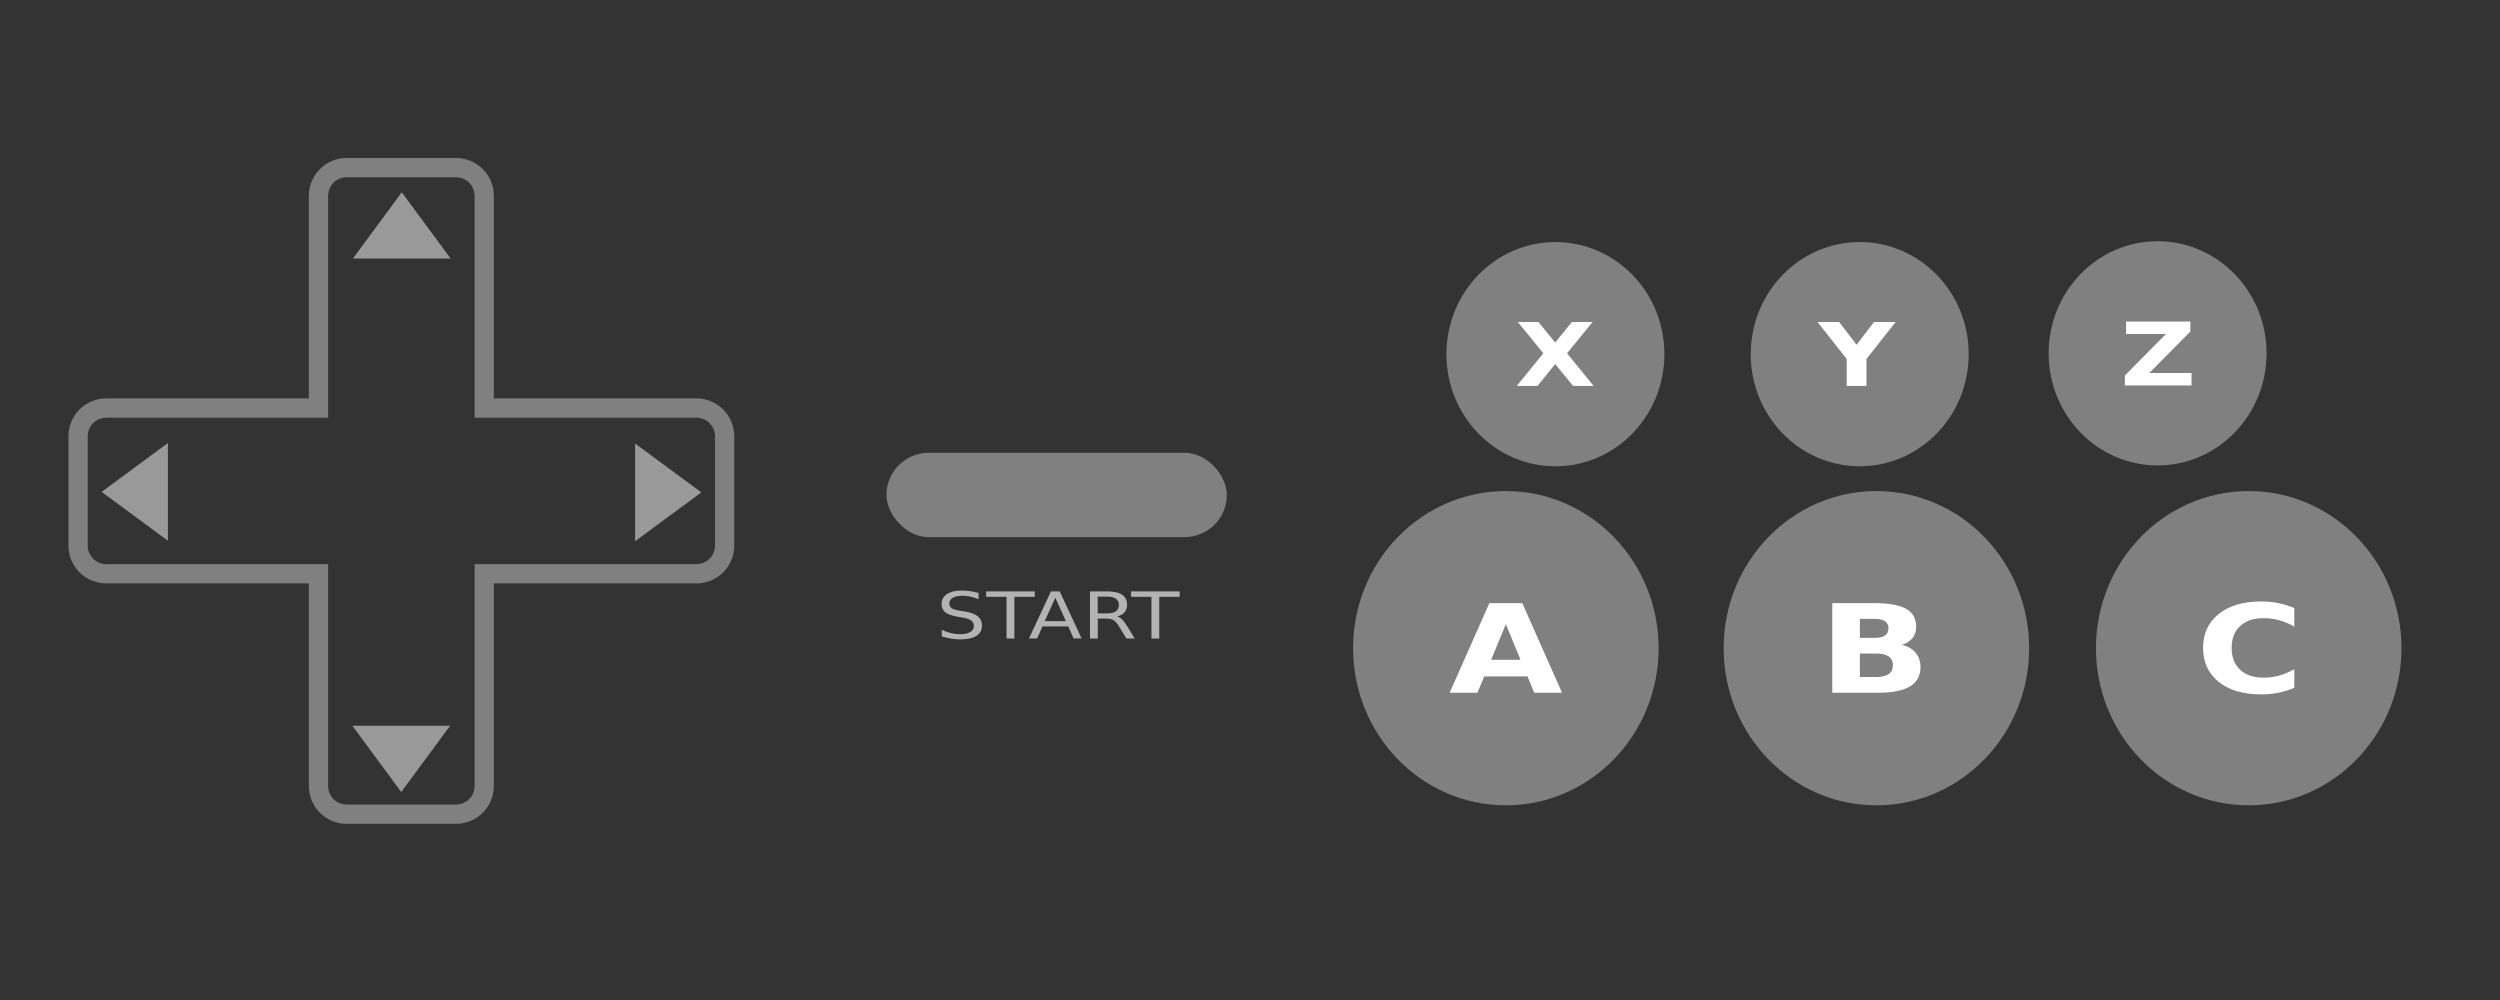 <?xml version="1.0" encoding="UTF-8" standalone="no"?>
<!-- Created with Inkscape (http://www.inkscape.org/) -->

<svg
   xmlns:dc="http://purl.org/dc/elements/1.1/"
   xmlns:cc="http://creativecommons.org/ns#"
   xmlns:rdf="http://www.w3.org/1999/02/22-rdf-syntax-ns#"
   xmlns:svg="http://www.w3.org/2000/svg"
   xmlns="http://www.w3.org/2000/svg"
   xmlns:sodipodi="http://sodipodi.sourceforge.net/DTD/sodipodi-0.dtd"
   xmlns:inkscape="http://www.inkscape.org/namespaces/inkscape"
   width="500"
   height="200"
   viewBox="0 0 132.292 52.917"
   version="1.1"
   id="svg8"
   sodipodi:docname="streamer.svg"
   inkscape:version="0.92.3 (2405546, 2018-03-11)">
  <rect x="0" y="0" width="132.292" height="52.917" fill="#333333" stroke="none"/>
  <defs
     id="defs2" />
  <sodipodi:namedview
     id="base"
     pagecolor="#ffffff"
     bordercolor="#666666"
     borderopacity="1.0"
     inkscape:pageopacity="0.0"
     inkscape:pageshadow="2"
     inkscape:zoom="1.4142136"
     inkscape:cx="289.08533"
     inkscape:cy="83.96545"
     inkscape:document-units="mm"
     inkscape:current-layer="layer2"
     showgrid="false"
     units="px"
     inkscape:window-width="1811"
     inkscape:window-height="1163"
     inkscape:window-x="1403"
     inkscape:window-y="725"
     inkscape:window-maximized="0"
     showguides="false" />
  <g
     inkscape:groupmode="layer"
     id="layer2"
     inkscape:label="Layer 2"
     style="display:inline"
     transform="translate(0,-52.917)">
    <g
       id="g995"
       transform="matrix(1.522,0,0,1.522,-77.252,-126.706)">
      <ellipse
         ojd-button="A"
         class="theme-button"
         inkscape:label="buttonA"
         ry="5.463"
         rx="5.311"
         cy="140.554"
         cx="103.112"
         id="path1697-8-4"
         style="display:inline;opacity:1;fill:#808080;fill-opacity:1;stroke:none;stroke-width:0.724;stroke-miterlimit:4;stroke-dasharray:none" />
      <g
         id="text976-1-6"
         style="font-style:normal;font-weight:normal;font-size:4.674px;line-height:1.25;font-family:sans-serif;letter-spacing:0px;word-spacing:0px;display:inline;fill:#ffffff;fill-opacity:1;stroke:none;stroke-width:0.117"
         transform="matrix(1.094,0,0,0.914,62.579,28.018)"
         aria-label="A"
         inkscape:label="lblA" class="theme-label-contrast"
       ojd-button="A">
        <path
           inkscape:connector-curvature="0"
           id="path951"
           style="font-weight:bold;fill:#ffffff;stroke-width:0.117"
           d="m 37.738,124.199 h -1.374 l -0.217,0.621 h -0.883 l 1.262,-3.408 h 1.048 l 1.262,3.408 h -0.883 z m -1.155,-0.632 h 0.934 l -0.466,-1.356 z" />
      </g>
    </g>
    <g
       id="g990"
       transform="matrix(1.522,0,0,1.522,-76.976,-124.161)">
      <ellipse
         ojd-button="B"
         class="theme-button"
         inkscape:label="buttonB"
         ry="5.463"
         rx="5.311"
         cy="138.882"
         cx="115.814"
         id="path1697-8"
         style="display:inline;opacity:1;fill:#808080;fill-opacity:1;stroke:none;stroke-width:0.724;stroke-miterlimit:4;stroke-dasharray:none" />
      <g
         id="text976-1"
         style="font-style:normal;font-weight:normal;font-size:4.674px;line-height:1.25;font-family:sans-serif;letter-spacing:0px;word-spacing:0px;display:inline;fill:#ffffff;fill-opacity:1;stroke:none;stroke-width:0.117"
         transform="matrix(1.094,1.7048275e-8,0,0.914,62.579,28.018)"
         aria-label="B"
         inkscape:label="lblB" class="theme-label-contrast"
       ojd-button="B">
        <path
           inkscape:connector-curvature="0"
           id="path948"
           style="font-weight:bold;fill:#ffffff;stroke-width:0.117"
           d="m 48.623,120.902 q 0.208,0 0.315,-0.091 0.107,-0.091 0.107,-0.269 0,-0.176 -0.107,-0.267 -0.107,-0.094 -0.315,-0.094 H 48.136 v 0.721 z m 0.03,1.49 q 0.265,0 0.397,-0.112 0.135,-0.112 0.135,-0.338 0,-0.221 -0.132,-0.331 -0.132,-0.112 -0.399,-0.112 H 48.136 v 0.892 z m 0.817,-1.226 q 0.283,0.082 0.438,0.304 0.155,0.221 0.155,0.543 0,0.493 -0.333,0.735 -0.333,0.242 -1.013,0.242 h -1.458 v -3.408 h 1.319 q 0.71,0 1.027,0.215 0.32,0.215 0.32,0.687 0,0.249 -0.116,0.425 -0.116,0.173 -0.338,0.258 z" />
      </g>
    </g>
    <g
       id="g985"
       transform="matrix(1.522,0,0,1.522,-76.976,-125.685)">
      <ellipse
         ojd-button="C"
         class="theme-button"
         inkscape:label="buttonC"
         ry="5.463"
         rx="5.311"
         cy="139.883"
         cx="128.759"
         id="path1697"
         style="opacity:1;fill:#808080;fill-opacity:1;stroke:none;stroke-width:0.724;stroke-miterlimit:4;stroke-dasharray:none" />
      <g
         id="text976-1-5"
         style="font-style:normal;font-weight:normal;font-size:4.674px;line-height:1.25;font-family:sans-serif;letter-spacing:0px;word-spacing:0px;display:inline;fill:#ffffff;fill-opacity:1;stroke:none;stroke-width:0.117"
         transform="matrix(1.094,0,0,0.914,62.579,28.018)"
         aria-label="C"
         inkscape:label="lblC" class="theme-label-contrast"
       ojd-button="C">
        <path
           inkscape:connector-curvature="0"
           id="path945"
           style="font-weight:bold;fill:#ffffff;stroke-width:0.117"
           d="m 61.942,123.896 q -0.242,0.126 -0.504,0.189 -0.262,0.064 -0.548,0.064 -0.851,0 -1.349,-0.475 -0.498,-0.477 -0.498,-1.292 0,-0.817 0.498,-1.292 0.498,-0.477 1.349,-0.477 0.285,0 0.548,0.064 0.262,0.064 0.504,0.189 v 0.705 q -0.244,-0.167 -0.482,-0.244 -0.237,-0.078 -0.5,-0.078 -0.47,0 -0.74,0.301 -0.269,0.301 -0.269,0.831 0,0.527 0.269,0.829 0.269,0.301 0.74,0.301 0.262,0 0.5,-0.078 0.237,-0.078 0.482,-0.244 z" />
      </g>
    </g>
    <g
       id="g1000"
       transform="matrix(1.522,0,0,1.522,-48.32,-123.093)">
      <ellipse
         ojd-button="X"
         class="theme-button"
         inkscape:label="buttonX"
         ry="3.898"
         rx="3.789"
         cy="127.958"
         cx="85.826"
         id="path1697-8-4-5"
         style="display:inline;opacity:1;fill:#808080;fill-opacity:1;stroke:none;stroke-width:0.516;stroke-miterlimit:4;stroke-dasharray:none" />
      <g
         id="text976-1-6-8"
         style="font-style:normal;font-weight:normal;font-size:3.335px;line-height:1.25;font-family:sans-serif;letter-spacing:0px;word-spacing:0px;display:inline;fill:#ffffff;fill-opacity:1;stroke:none;stroke-width:0.083"
         transform="matrix(1.094,0,-1.2587175e-8,0.914,44.057,28.205)"
         aria-label="X"
         inkscape:label="lblX" class="theme-label-contrast"
       ojd-button="X">
        <path
           inkscape:connector-curvature="0"
           id="path957"
           style="font-weight:bold;fill:#ffffff;stroke-width:0.083"
           d="m 38.55,109.105 0.844,1.241 h -0.653 l -0.568,-0.831 -0.564,0.831 H 36.952 l 0.844,-1.241 -0.811,-1.191 h 0.655 l 0.533,0.783 0.531,-0.783 h 0.658 z" />
      </g>
    </g>
    <g
       id="g1005"
       transform="matrix(1.522,0,0,1.522,-48.32,-121.251)">
      <ellipse
         ojd-button="Y"
         class="theme-button"
         inkscape:label="buttonY"
         ry="3.898"
         rx="3.789"
         cy="126.747"
         cx="96.406"
         id="path1697-8-8"
         style="display:inline;opacity:1;fill:#808080;fill-opacity:1;stroke:none;stroke-width:0.516;stroke-miterlimit:4;stroke-dasharray:none" />
      <g
         id="text976-1-4"
         style="font-style:normal;font-weight:normal;font-size:3.335px;line-height:1.25;font-family:sans-serif;letter-spacing:0px;word-spacing:0px;display:inline;fill:#ffffff;fill-opacity:1;stroke:none;stroke-width:0.083"
         transform="matrix(1.094,0,0,0.914,44.057,28.205)"
         aria-label="Y"
         inkscape:label="lblY" class="theme-label-contrast"
       ojd-button="Y">
        <path
           inkscape:connector-curvature="0"
           id="path960"
           style="font-weight:bold;fill:#ffffff;stroke-width:0.083"
           d="m 46.511,106.591 h 0.686 l 0.554,0.866 0.554,-0.866 h 0.687 l -0.927,1.407 v 1.024 h -0.627 v -1.024 z" />
      </g>
    </g>
    <g
       id="g1010"
       transform="translate(-9.723,-53.229)">
      <ellipse
         ojd-button="Z"
         class="theme-button"
         inkscape:label="buttonZ"
         ry="5.932"
         rx="5.766"
         cy="124.843"
         cx="123.896"
         id="path1697-4"
         style="display:inline;opacity:1;fill:#808080;fill-opacity:1;stroke:none;stroke-width:0.786;stroke-miterlimit:4;stroke-dasharray:none" />
      <g
         id="text976-1-5-0"
         style="font-style:normal;font-weight:normal;font-size:3.335px;line-height:1.25;font-family:sans-serif;letter-spacing:0px;word-spacing:0px;display:inline;fill:#ffffff;fill-opacity:1;stroke:none;stroke-width:0.083"
         transform="matrix(1.665,0,0,1.391,28.441,-26.003)"
         aria-label="Z" class="theme-label-contrast"
       ojd-button="Z">
        <path
           inkscape:connector-curvature="0"
           id="path954"
           style="font-weight:bold;fill:#ffffff;stroke-width:0.083"
           d="m 56.328,107.236 h 2.044 v 0.379 l -1.305,1.578 h 1.342 v 0.474 h -2.119 v -0.379 l 1.305,-1.578 h -1.267 z" />
      </g>
    </g>
    <g
       id="g940-0"
       transform="matrix(2.04,0,0,2.04,-42.87,74.147)"
       style="display:inline;fill:#4d4d4d">
      <path
         style="opacity:1;fill:none;fill-opacity:1;stroke:#808080;stroke-width:0.5;stroke-miterlimit:4;stroke-dasharray:none"
         d="m 30.008,-6.059 c -0.406,0 -0.732,0.327 -0.732,0.732 V 0.178 h -5.504 c -0.406,0 -0.732,0.327 -0.732,0.732 V 3.745 c 0,0.406 0.327,0.732 0.732,0.732 h 5.504 v 5.504 c 2e-6,0.406 0.327,0.732 0.732,0.732 h 2.835 c 0.406,0 0.732,-0.327 0.732,-0.732 V 4.477 h 5.504 c 0.406,0 0.732,-0.327 0.732,-0.732 V 0.91 c 0,-0.406 -0.327,-0.732 -0.732,-0.732 h -5.504 v -5.504 c 0,-0.406 -0.327,-0.732 -0.732,-0.732 z"
         id="rect915-3"
         inkscape:connector-curvature="0" />
    </g>
    <path
       sodipodi:type="star"
       style="display:inline;opacity:1;fill:#999999;fill-opacity:1;stroke:none;stroke-width:0.348;stroke-miterlimit:4;stroke-dasharray:none"
       id="path1092-0"
       sodipodi:sides="3"
       sodipodi:cx="36.94717"
       sodipodi:cy="38.395847"
       sodipodi:r1="1.6284233"
       sodipodi:r2="0.81421173"
       sodipodi:arg1="0.52359878"
       sodipodi:arg2="1.5707963"
       inkscape:flatsided="false"
       inkscape:rounded="0"
       inkscape:randomized="0"
       d="m 38.357,39.21 -1.41,0 -1.41,0 0.705,-1.221 0.705,-1.221 0.705,1.221 z"
       inkscape:transform-center-y="-0.58476052"
       transform="matrix(1.834,0,0,1.436,-46.501,10.293)"
       inkscape:transform-center-x="-2.9006238e-06"
       inkscape:label="buttonUp"
       class="theme-button"
       ojd-button="UP" />
    <path
       sodipodi:type="star"
       style="display:inline;opacity:1;fill:#999999;fill-opacity:1;stroke:none;stroke-width:0.348;stroke-miterlimit:4;stroke-dasharray:none"
       id="path1092-7-1"
       sodipodi:sides="3"
       sodipodi:cx="36.94717"
       sodipodi:cy="38.395847"
       sodipodi:r1="1.6284233"
       sodipodi:r2="0.81421173"
       sodipodi:arg1="0.52359878"
       sodipodi:arg2="1.5707963"
       inkscape:flatsided="false"
       inkscape:rounded="0"
       inkscape:randomized="0"
       d="m 38.357,39.21 -1.41,0 -1.41,0 0.705,-1.221 0.705,-1.221 0.705,1.221 z"
       inkscape:transform-center-y="-0.58475765"
       transform="matrix(0,1.834,-1.436,0,89.912,11.212)"
       inkscape:label="buttonRight"
       class="theme-button"
       ojd-button="RIGHT"
       inkscape:transform-center-x="-1.5092001e-06" />
    <path
       sodipodi:type="star"
       style="display:inline;opacity:1;fill:#999999;fill-opacity:1;stroke:none;stroke-width:0.348;stroke-miterlimit:4;stroke-dasharray:none"
       id="path1092-7-4-2"
       sodipodi:sides="3"
       sodipodi:cx="36.94717"
       sodipodi:cy="38.395847"
       sodipodi:r1="1.6284233"
       sodipodi:r2="0.81421173"
       sodipodi:arg1="0.52359878"
       sodipodi:arg2="1.5707963"
       inkscape:flatsided="false"
       inkscape:rounded="0"
       inkscape:randomized="0"
       d="m 38.357,39.21 -1.41,0 -1.41,0 0.705,-1.221 0.705,-1.221 0.705,1.221 z"
       inkscape:transform-center-y="-0.58476213"
       transform="matrix(0,-1.834,1.436,0,-47.421,146.706)"
       inkscape:label="buttonLeft"
       class="theme-button"
       ojd-button="LEFT" />
    <path
       sodipodi:type="star"
       style="display:inline;opacity:1;fill:#999999;fill-opacity:1;stroke:none;stroke-width:0.348;stroke-miterlimit:4;stroke-dasharray:none"
       id="path1092-7-2-8"
       sodipodi:sides="3"
       sodipodi:cx="36.94717"
       sodipodi:cy="38.395847"
       sodipodi:r1="1.6284233"
       sodipodi:r2="0.81421173"
       sodipodi:arg1="0.52359878"
       sodipodi:arg2="1.5707963"
       inkscape:flatsided="false"
       inkscape:rounded="0"
       inkscape:randomized="0"
       d="m 38.357,39.21 -1.41,0 -1.41,0 0.705,-1.221 0.705,-1.221 0.705,1.221 z"
       inkscape:transform-center-y="-0.58476222"
       transform="matrix(-1.834,0,0,-1.436,88.993,147.626)"
       inkscape:transform-center-x="1.2233982e-06"
       inkscape:label="buttonDown"
       class="theme-button"
       ojd-button="DOWN" />
    <rect
       style="display:inline;opacity:1;fill:#808080;stroke:none;stroke-width:0.35;stroke-linejoin:round;stroke-miterlimit:4;stroke-dasharray:none"
       id="rect1136-9"
       width="18.01"
       height="4.46"
       x="46.909"
       y="76.879"
       ry="2.23"
       inkscape:label="buttonStart"
       class="theme-button"
       ojd-button="START" />
    <g
       aria-label="START"
       transform="matrix(1.681,0,0,1.378,-44.593,-14.11)"
       style="font-style:normal;font-weight:normal;font-size:2.48px;line-height:1.25;font-family:sans-serif;letter-spacing:0px;word-spacing:0px;display:inline;fill:#b3b3b3;fill-opacity:1;stroke:none;stroke-width:0.062"
       id="text1134-5"
       inkscape:label="lblStart" class="theme-label"
       ojd-button="START">
      <path
         d="M 57.332,71.411 V 71.65 q -0.139,-0.067 -0.263,-0.099 -0.123,-0.033 -0.239,-0.033 -0.2,0 -0.309,0.077 -0.108,0.077 -0.108,0.22 0,0.12 0.071,0.182 0.073,0.061 0.274,0.098 l 0.148,0.03 q 0.274,0.052 0.403,0.184 0.131,0.131 0.131,0.351 0,0.263 -0.177,0.398 -0.176,0.136 -0.516,0.136 -0.128,0 -0.274,-0.029 -0.144,-0.029 -0.299,-0.086 v -0.252 q 0.149,0.084 0.292,0.126 0.143,0.042 0.281,0.042 0.209,0 0.323,-0.082 0.114,-0.082 0.114,-0.235 0,-0.133 -0.082,-0.208 -0.081,-0.075 -0.268,-0.113 l -0.149,-0.029 q -0.274,-0.054 -0.396,-0.171 -0.122,-0.116 -0.122,-0.323 0,-0.24 0.168,-0.378 0.169,-0.138 0.466,-0.138 0.127,0 0.259,0.023 0.132,0.023 0.27,0.069 z"
         style="fill:#b3b3b3;stroke-width:0.062"
         id="path934"
         inkscape:connector-curvature="0" />
      <path
         d="m 57.572,71.352 h 1.529 v 0.206 h -0.642 v 1.602 h -0.246 v -1.602 h -0.642 z"
         style="fill:#b3b3b3;stroke-width:0.062"
         id="path936"
         inkscape:connector-curvature="0" />
      <path
         d="m 59.748,71.593 -0.332,0.9 h 0.665 z m -0.138,-0.241 h 0.277 l 0.689,1.808 h -0.254 l -0.165,-0.464 h -0.815 l -0.165,0.464 h -0.258 z"
         style="fill:#b3b3b3;stroke-width:0.062"
         id="path938"
         inkscape:connector-curvature="0" />
      <path
         d="m 61.696,72.312 q 0.079,0.027 0.153,0.114 0.075,0.087 0.15,0.24 l 0.248,0.494 H 61.985 l -0.231,-0.464 q -0.09,-0.182 -0.174,-0.241 -0.084,-0.059 -0.229,-0.059 h -0.266 v 0.764 h -0.245 v -1.808 h 0.552 q 0.31,0 0.462,0.13 0.153,0.13 0.153,0.391 0,0.171 -0.08,0.283 -0.079,0.113 -0.23,0.156 z m -0.613,-0.759 v 0.642 h 0.308 q 0.177,0 0.266,-0.081 0.091,-0.082 0.091,-0.241 0,-0.159 -0.091,-0.239 -0.09,-0.081 -0.266,-0.081 z"
         style="fill:#b3b3b3;stroke-width:0.062"
         id="path940"
         inkscape:connector-curvature="0" />
      <path
         d="m 62.134,71.352 h 1.529 v 0.206 H 63.021 v 1.602 h -0.246 v -1.602 h -0.642 z"
         style="fill:#b3b3b3;stroke-width:0.062"
         id="path942"
         inkscape:connector-curvature="0" />
    </g>
  </g>
</svg>
